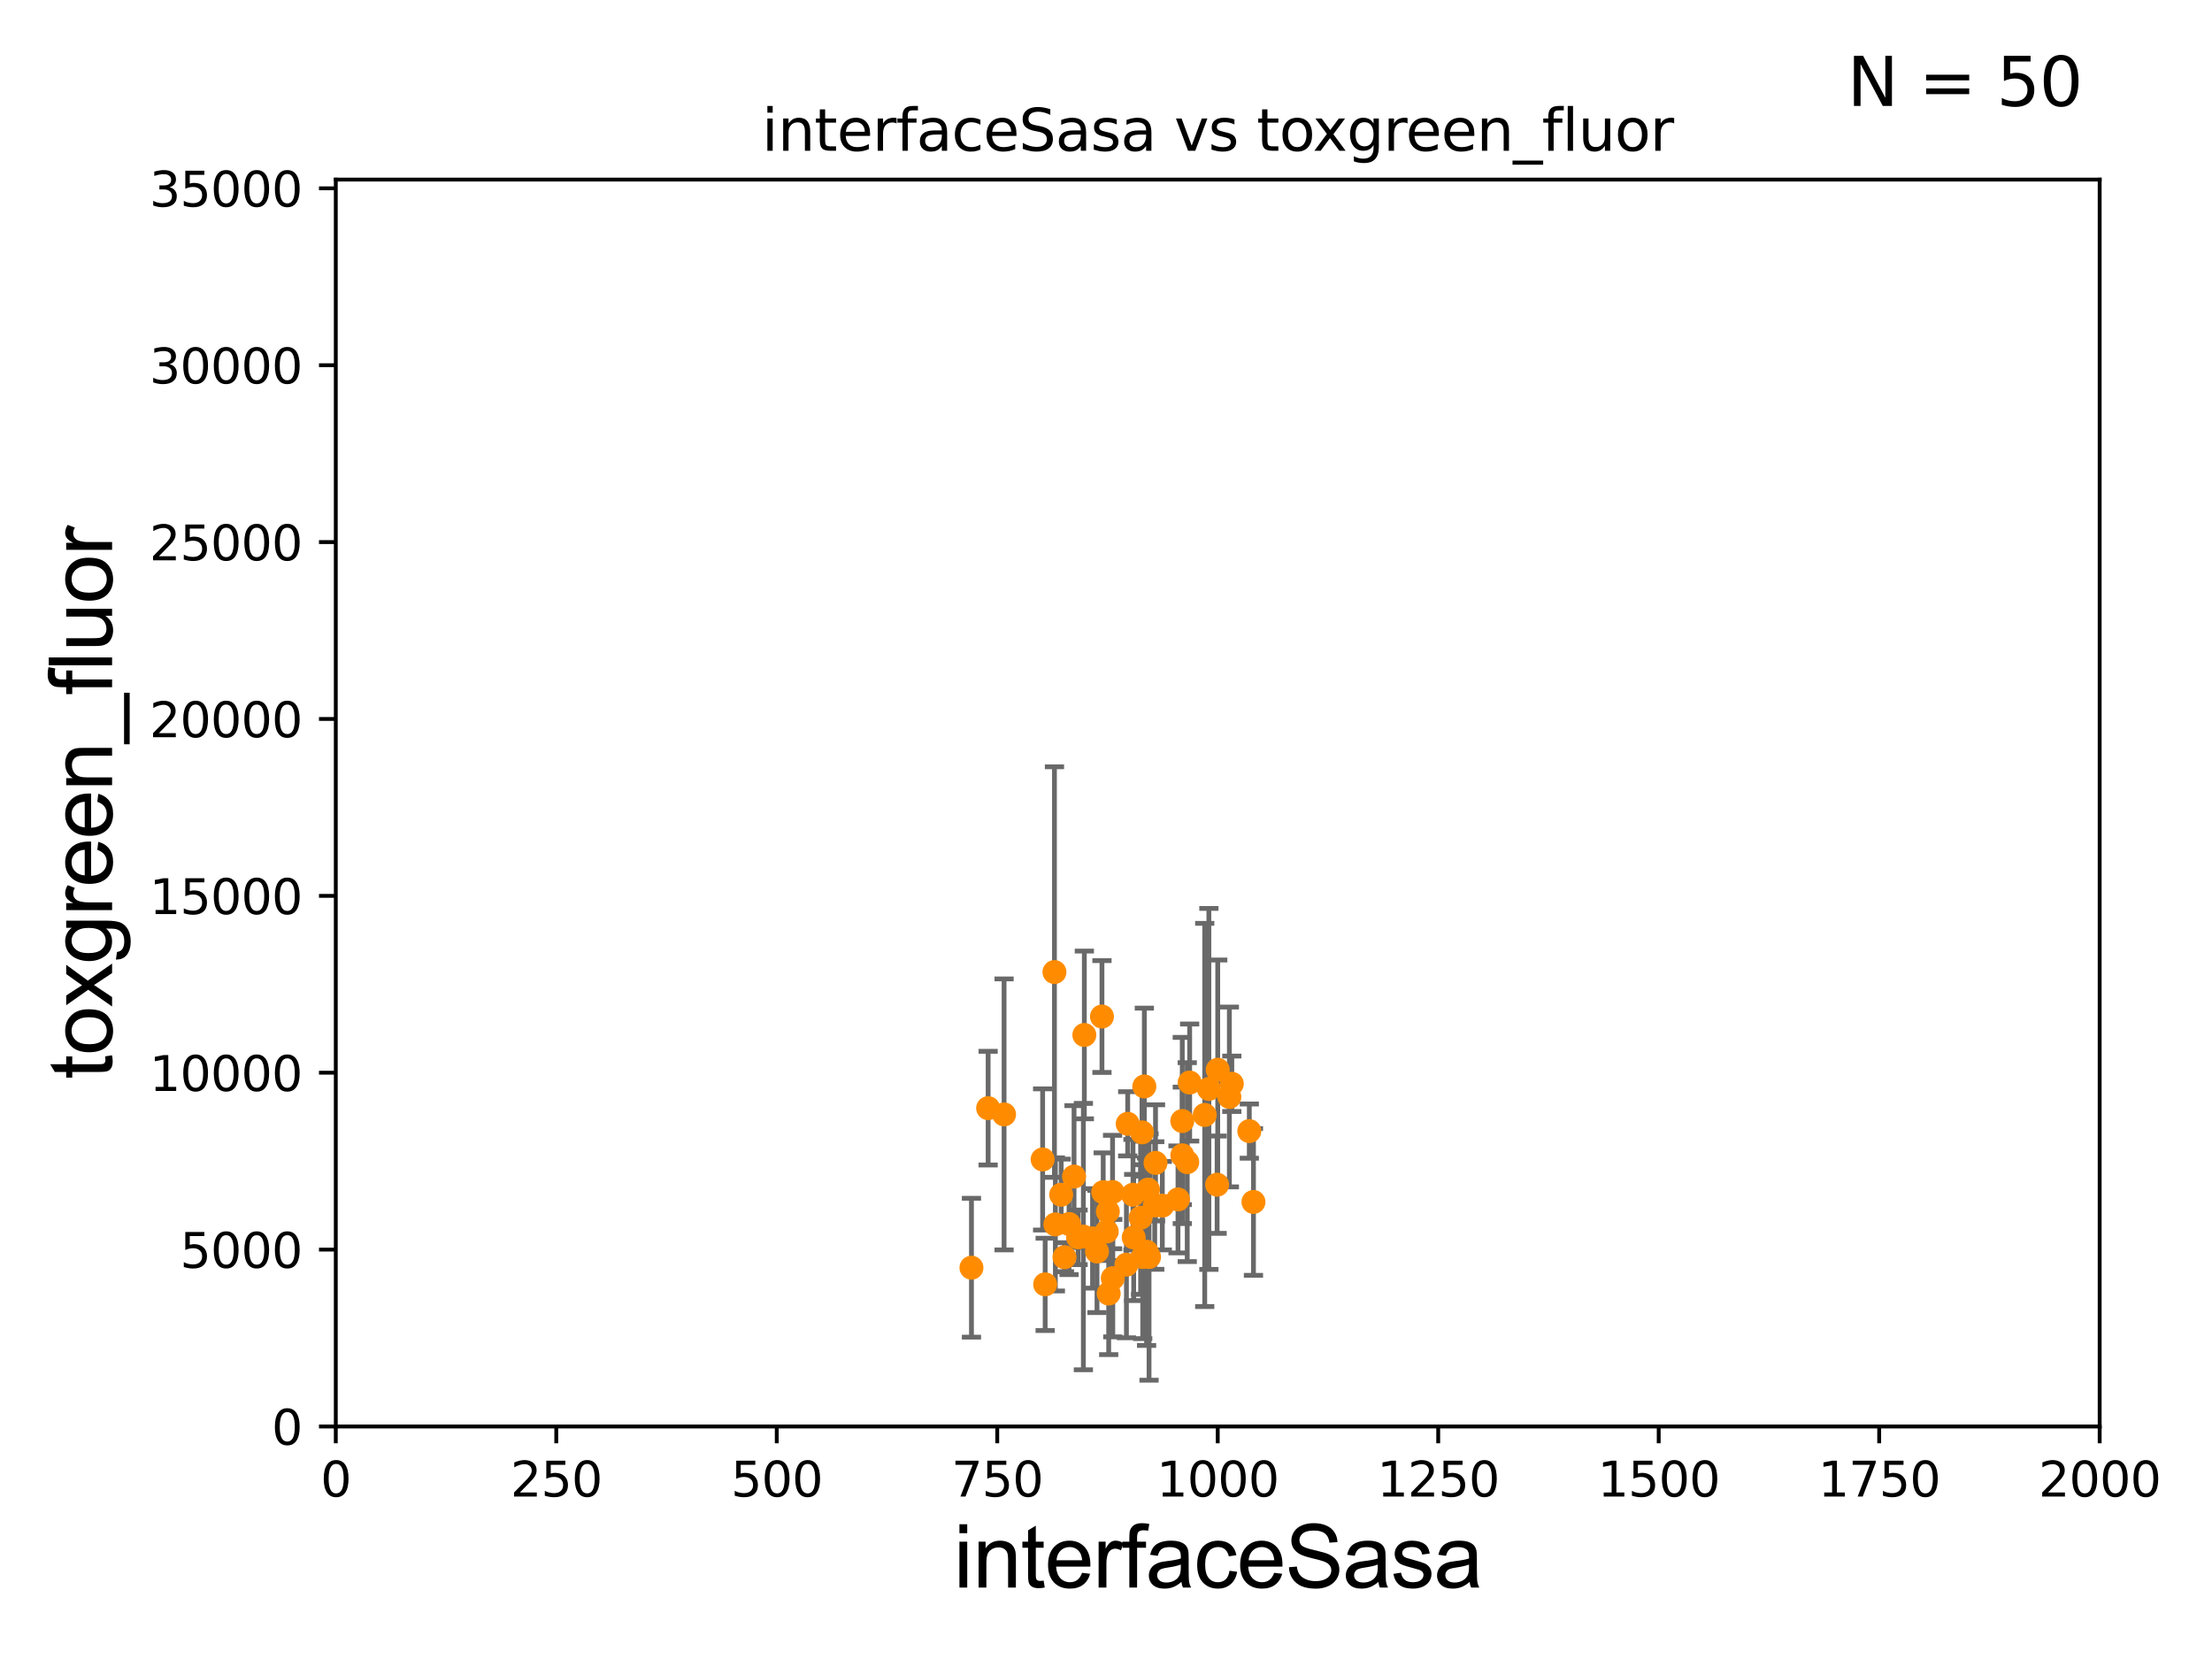 <?xml version="1.0" encoding="utf-8" standalone="no"?>
<!DOCTYPE svg PUBLIC "-//W3C//DTD SVG 1.1//EN"
  "http://www.w3.org/Graphics/SVG/1.1/DTD/svg11.dtd">
<svg xmlns:xlink="http://www.w3.org/1999/xlink" width="460.8pt" height="345.6pt" viewBox="0 0 460.8 345.6" xmlns="http://www.w3.org/2000/svg" version="1.1">
 <defs>
  <style type="text/css">*{stroke-linejoin: round; stroke-linecap: butt}</style>
 </defs>
 <g id="figure_1">
  <g id="patch_1">
   <path d="M 0 345.6 
L 460.8 345.6 
L 460.8 0 
L 0 0 
z
" style="fill: #ffffff"/>
  </g>
  <g id="axes_1">
   <g id="patch_2">
    <path d="M 69.95 297.16 
L 437.4 297.16 
L 437.4 37.411 
L 69.95 37.411 
z
" style="fill: #ffffff"/>
   </g>
   <g id="PathCollection_1">
    <defs>
     <path id="m83e2e6e780" d="M 0 1.118 
C 0.297 1.118 0.581 1 0.791 0.791 
C 1 0.581 1.118 0.297 1.118 0 
C 1.118 -0.297 1 -0.581 0.791 -0.791 
C 0.581 -1 0.297 -1.118 0 -1.118 
C -0.297 -1.118 -0.581 -1 -0.791 -0.791 
C -1 -0.581 -1.118 -0.297 -1.118 0 
C -1.118 0.297 -1 0.581 -0.791 0.791 
C -0.581 1 -0.297 1.118 0 1.118 
z
" style="stroke: #ff8c00"/>
    </defs>
    <g clip-path="url(#pb1fed1000e)">
     <use xlink:href="#m83e2e6e780" x="231.769" y="248.322" style="fill: #ff8c00; stroke: #ff8c00"/>
     <use xlink:href="#m83e2e6e780" x="234.656" y="263.45" style="fill: #ff8c00; stroke: #ff8c00"/>
     <use xlink:href="#m83e2e6e780" x="253.677" y="222.851" style="fill: #ff8c00; stroke: #ff8c00"/>
     <use xlink:href="#m83e2e6e780" x="240.715" y="242.248" style="fill: #ff8c00; stroke: #ff8c00"/>
     <use xlink:href="#m83e2e6e780" x="239.15" y="247.821" style="fill: #ff8c00; stroke: #ff8c00"/>
     <use xlink:href="#m83e2e6e780" x="245.398" y="249.862" style="fill: #ff8c00; stroke: #ff8c00"/>
     <use xlink:href="#m83e2e6e780" x="238.387" y="226.326" style="fill: #ff8c00; stroke: #ff8c00"/>
     <use xlink:href="#m83e2e6e780" x="228.527" y="260.709" style="fill: #ff8c00; stroke: #ff8c00"/>
     <use xlink:href="#m83e2e6e780" x="205.846" y="230.849" style="fill: #ff8c00; stroke: #ff8c00"/>
     <use xlink:href="#m83e2e6e780" x="225.686" y="257.602" style="fill: #ff8c00; stroke: #ff8c00"/>
     <use xlink:href="#m83e2e6e780" x="238.852" y="260.756" style="fill: #ff8c00; stroke: #ff8c00"/>
     <use xlink:href="#m83e2e6e780" x="219.853" y="255.063" style="fill: #ff8c00; stroke: #ff8c00"/>
     <use xlink:href="#m83e2e6e780" x="242.132" y="251.161" style="fill: #ff8c00; stroke: #ff8c00"/>
     <use xlink:href="#m83e2e6e780" x="225.888" y="215.601" style="fill: #ff8c00; stroke: #ff8c00"/>
     <use xlink:href="#m83e2e6e780" x="246.297" y="240.679" style="fill: #ff8c00; stroke: #ff8c00"/>
     <use xlink:href="#m83e2e6e780" x="240.553" y="251.131" style="fill: #ff8c00; stroke: #ff8c00"/>
     <use xlink:href="#m83e2e6e780" x="251.832" y="226.84" style="fill: #ff8c00; stroke: #ff8c00"/>
     <use xlink:href="#m83e2e6e780" x="236.023" y="248.882" style="fill: #ff8c00; stroke: #ff8c00"/>
     <use xlink:href="#m83e2e6e780" x="234.922" y="234.109" style="fill: #ff8c00; stroke: #ff8c00"/>
     <use xlink:href="#m83e2e6e780" x="246.289" y="233.529" style="fill: #ff8c00; stroke: #ff8c00"/>
     <use xlink:href="#m83e2e6e780" x="217.2" y="241.531" style="fill: #ff8c00; stroke: #ff8c00"/>
     <use xlink:href="#m83e2e6e780" x="236.172" y="257.788" style="fill: #ff8c00; stroke: #ff8c00"/>
     <use xlink:href="#m83e2e6e780" x="247.325" y="242.094" style="fill: #ff8c00; stroke: #ff8c00"/>
     <use xlink:href="#m83e2e6e780" x="217.727" y="267.558" style="fill: #ff8c00; stroke: #ff8c00"/>
     <use xlink:href="#m83e2e6e780" x="237.9" y="235.889" style="fill: #ff8c00; stroke: #ff8c00"/>
     <use xlink:href="#m83e2e6e780" x="230.961" y="269.472" style="fill: #ff8c00; stroke: #ff8c00"/>
     <use xlink:href="#m83e2e6e780" x="250.967" y="232.266" style="fill: #ff8c00; stroke: #ff8c00"/>
     <use xlink:href="#m83e2e6e780" x="221.751" y="261.901" style="fill: #ff8c00; stroke: #ff8c00"/>
     <use xlink:href="#m83e2e6e780" x="261.118" y="250.386" style="fill: #ff8c00; stroke: #ff8c00"/>
     <use xlink:href="#m83e2e6e780" x="219.662" y="202.496" style="fill: #ff8c00; stroke: #ff8c00"/>
     <use xlink:href="#m83e2e6e780" x="247.827" y="225.511" style="fill: #ff8c00; stroke: #ff8c00"/>
     <use xlink:href="#m83e2e6e780" x="256.098" y="228.516" style="fill: #ff8c00; stroke: #ff8c00"/>
     <use xlink:href="#m83e2e6e780" x="223.743" y="245.101" style="fill: #ff8c00; stroke: #ff8c00"/>
     <use xlink:href="#m83e2e6e780" x="231.814" y="266.262" style="fill: #ff8c00; stroke: #ff8c00"/>
     <use xlink:href="#m83e2e6e780" x="209.169" y="232.152" style="fill: #ff8c00; stroke: #ff8c00"/>
     <use xlink:href="#m83e2e6e780" x="227.599" y="257.985" style="fill: #ff8c00; stroke: #ff8c00"/>
     <use xlink:href="#m83e2e6e780" x="238.049" y="261.859" style="fill: #ff8c00; stroke: #ff8c00"/>
     <use xlink:href="#m83e2e6e780" x="260.254" y="235.629" style="fill: #ff8c00; stroke: #ff8c00"/>
     <use xlink:href="#m83e2e6e780" x="253.548" y="246.792" style="fill: #ff8c00; stroke: #ff8c00"/>
     <use xlink:href="#m83e2e6e780" x="222.699" y="254.981" style="fill: #ff8c00; stroke: #ff8c00"/>
     <use xlink:href="#m83e2e6e780" x="221.064" y="248.887" style="fill: #ff8c00; stroke: #ff8c00"/>
     <use xlink:href="#m83e2e6e780" x="239.366" y="261.854" style="fill: #ff8c00; stroke: #ff8c00"/>
     <use xlink:href="#m83e2e6e780" x="224.584" y="257.759" style="fill: #ff8c00; stroke: #ff8c00"/>
     <use xlink:href="#m83e2e6e780" x="237.614" y="253.678" style="fill: #ff8c00; stroke: #ff8c00"/>
     <use xlink:href="#m83e2e6e780" x="229.818" y="248.354" style="fill: #ff8c00; stroke: #ff8c00"/>
     <use xlink:href="#m83e2e6e780" x="256.611" y="225.769" style="fill: #ff8c00; stroke: #ff8c00"/>
     <use xlink:href="#m83e2e6e780" x="229.559" y="211.764" style="fill: #ff8c00; stroke: #ff8c00"/>
     <use xlink:href="#m83e2e6e780" x="202.373" y="264.086" style="fill: #ff8c00; stroke: #ff8c00"/>
     <use xlink:href="#m83e2e6e780" x="230.783" y="252.383" style="fill: #ff8c00; stroke: #ff8c00"/>
     <use xlink:href="#m83e2e6e780" x="230.546" y="256.539" style="fill: #ff8c00; stroke: #ff8c00"/>
    </g>
   </g>
   <g id="matplotlib.axis_1">
    <g id="xtick_1">
     <g id="line2d_1">
      <defs>
       <path id="m08a76e91d9" d="M 0 0 
L 0 3.5 
" style="stroke: #000000; stroke-width: 0.8"/>
      </defs>
      <g>
       <use xlink:href="#m08a76e91d9" x="69.95" y="297.16" style="stroke: #000000; stroke-width: 0.8"/>
      </g>
     </g>
     <g id="text_1">
      <!-- 0 -->
      <g transform="translate(66.769 311.758)scale(0.1 -0.1)">
       <defs>
        <path id="DejaVuSans-30" d="M 2034 4250 
Q 1547 4250 1301 3770 
Q 1056 3291 1056 2328 
Q 1056 1369 1301 889 
Q 1547 409 2034 409 
Q 2525 409 2770 889 
Q 3016 1369 3016 2328 
Q 3016 3291 2770 3770 
Q 2525 4250 2034 4250 
z
M 2034 4750 
Q 2819 4750 3233 4129 
Q 3647 3509 3647 2328 
Q 3647 1150 3233 529 
Q 2819 -91 2034 -91 
Q 1250 -91 836 529 
Q 422 1150 422 2328 
Q 422 3509 836 4129 
Q 1250 4750 2034 4750 
z
" transform="scale(0.016)"/>
       </defs>
       <use xlink:href="#DejaVuSans-30"/>
      </g>
     </g>
    </g>
    <g id="xtick_2">
     <g id="line2d_2">
      <g>
       <use xlink:href="#m08a76e91d9" x="115.881" y="297.16" style="stroke: #000000; stroke-width: 0.8"/>
      </g>
     </g>
     <g id="text_2">
      <!-- 250 -->
      <g transform="translate(106.338 311.758)scale(0.1 -0.1)">
       <defs>
        <path id="DejaVuSans-32" d="M 1228 531 
L 3431 531 
L 3431 0 
L 469 0 
L 469 531 
Q 828 903 1448 1529 
Q 2069 2156 2228 2338 
Q 2531 2678 2651 2914 
Q 2772 3150 2772 3378 
Q 2772 3750 2511 3984 
Q 2250 4219 1831 4219 
Q 1534 4219 1204 4116 
Q 875 4013 500 3803 
L 500 4441 
Q 881 4594 1212 4672 
Q 1544 4750 1819 4750 
Q 2544 4750 2975 4387 
Q 3406 4025 3406 3419 
Q 3406 3131 3298 2873 
Q 3191 2616 2906 2266 
Q 2828 2175 2409 1742 
Q 1991 1309 1228 531 
z
" transform="scale(0.016)"/>
        <path id="DejaVuSans-35" d="M 691 4666 
L 3169 4666 
L 3169 4134 
L 1269 4134 
L 1269 2991 
Q 1406 3038 1543 3061 
Q 1681 3084 1819 3084 
Q 2600 3084 3056 2656 
Q 3513 2228 3513 1497 
Q 3513 744 3044 326 
Q 2575 -91 1722 -91 
Q 1428 -91 1123 -41 
Q 819 9 494 109 
L 494 744 
Q 775 591 1075 516 
Q 1375 441 1709 441 
Q 2250 441 2565 725 
Q 2881 1009 2881 1497 
Q 2881 1984 2565 2268 
Q 2250 2553 1709 2553 
Q 1456 2553 1204 2497 
Q 953 2441 691 2322 
L 691 4666 
z
" transform="scale(0.016)"/>
       </defs>
       <use xlink:href="#DejaVuSans-32"/>
       <use xlink:href="#DejaVuSans-35" x="63.623"/>
       <use xlink:href="#DejaVuSans-30" x="127.246"/>
      </g>
     </g>
    </g>
    <g id="xtick_3">
     <g id="line2d_3">
      <g>
       <use xlink:href="#m08a76e91d9" x="161.812" y="297.16" style="stroke: #000000; stroke-width: 0.8"/>
      </g>
     </g>
     <g id="text_3">
      <!-- 500 -->
      <g transform="translate(152.269 311.758)scale(0.1 -0.1)">
       <use xlink:href="#DejaVuSans-35"/>
       <use xlink:href="#DejaVuSans-30" x="63.623"/>
       <use xlink:href="#DejaVuSans-30" x="127.246"/>
      </g>
     </g>
    </g>
    <g id="xtick_4">
     <g id="line2d_4">
      <g>
       <use xlink:href="#m08a76e91d9" x="207.744" y="297.16" style="stroke: #000000; stroke-width: 0.8"/>
      </g>
     </g>
     <g id="text_4">
      <!-- 750 -->
      <g transform="translate(198.2 311.758)scale(0.1 -0.1)">
       <defs>
        <path id="DejaVuSans-37" d="M 525 4666 
L 3525 4666 
L 3525 4397 
L 1831 0 
L 1172 0 
L 2766 4134 
L 525 4134 
L 525 4666 
z
" transform="scale(0.016)"/>
       </defs>
       <use xlink:href="#DejaVuSans-37"/>
       <use xlink:href="#DejaVuSans-35" x="63.623"/>
       <use xlink:href="#DejaVuSans-30" x="127.246"/>
      </g>
     </g>
    </g>
    <g id="xtick_5">
     <g id="line2d_5">
      <g>
       <use xlink:href="#m08a76e91d9" x="253.675" y="297.16" style="stroke: #000000; stroke-width: 0.8"/>
      </g>
     </g>
     <g id="text_5">
      <!-- 1000 -->
      <g transform="translate(240.95 311.758)scale(0.1 -0.1)">
       <defs>
        <path id="DejaVuSans-31" d="M 794 531 
L 1825 531 
L 1825 4091 
L 703 3866 
L 703 4441 
L 1819 4666 
L 2450 4666 
L 2450 531 
L 3481 531 
L 3481 0 
L 794 0 
L 794 531 
z
" transform="scale(0.016)"/>
       </defs>
       <use xlink:href="#DejaVuSans-31"/>
       <use xlink:href="#DejaVuSans-30" x="63.623"/>
       <use xlink:href="#DejaVuSans-30" x="127.246"/>
       <use xlink:href="#DejaVuSans-30" x="190.869"/>
      </g>
     </g>
    </g>
    <g id="xtick_6">
     <g id="line2d_6">
      <g>
       <use xlink:href="#m08a76e91d9" x="299.606" y="297.16" style="stroke: #000000; stroke-width: 0.8"/>
      </g>
     </g>
     <g id="text_6">
      <!-- 1250 -->
      <g transform="translate(286.881 311.758)scale(0.1 -0.1)">
       <use xlink:href="#DejaVuSans-31"/>
       <use xlink:href="#DejaVuSans-32" x="63.623"/>
       <use xlink:href="#DejaVuSans-35" x="127.246"/>
       <use xlink:href="#DejaVuSans-30" x="190.869"/>
      </g>
     </g>
    </g>
    <g id="xtick_7">
     <g id="line2d_7">
      <g>
       <use xlink:href="#m08a76e91d9" x="345.538" y="297.16" style="stroke: #000000; stroke-width: 0.8"/>
      </g>
     </g>
     <g id="text_7">
      <!-- 1500 -->
      <g transform="translate(332.812 311.758)scale(0.1 -0.1)">
       <use xlink:href="#DejaVuSans-31"/>
       <use xlink:href="#DejaVuSans-35" x="63.623"/>
       <use xlink:href="#DejaVuSans-30" x="127.246"/>
       <use xlink:href="#DejaVuSans-30" x="190.869"/>
      </g>
     </g>
    </g>
    <g id="xtick_8">
     <g id="line2d_8">
      <g>
       <use xlink:href="#m08a76e91d9" x="391.469" y="297.16" style="stroke: #000000; stroke-width: 0.8"/>
      </g>
     </g>
     <g id="text_8">
      <!-- 1750 -->
      <g transform="translate(378.744 311.758)scale(0.1 -0.1)">
       <use xlink:href="#DejaVuSans-31"/>
       <use xlink:href="#DejaVuSans-37" x="63.623"/>
       <use xlink:href="#DejaVuSans-35" x="127.246"/>
       <use xlink:href="#DejaVuSans-30" x="190.869"/>
      </g>
     </g>
    </g>
    <g id="xtick_9">
     <g id="line2d_9">
      <g>
       <use xlink:href="#m08a76e91d9" x="437.4" y="297.16" style="stroke: #000000; stroke-width: 0.8"/>
      </g>
     </g>
     <g id="text_9">
      <!-- 2000 -->
      <g transform="translate(424.675 311.758)scale(0.1 -0.1)">
       <use xlink:href="#DejaVuSans-32"/>
       <use xlink:href="#DejaVuSans-30" x="63.623"/>
       <use xlink:href="#DejaVuSans-30" x="127.246"/>
       <use xlink:href="#DejaVuSans-30" x="190.869"/>
      </g>
     </g>
    </g>
    <g id="text_10">
     <!-- interfaceSasa -->
     <g transform="translate(198.646 330.722)scale(0.18 -0.18)">
      <defs>
       <path id="ArialMT-69" d="M 425 3934 
L 425 4581 
L 988 4581 
L 988 3934 
L 425 3934 
z
M 425 0 
L 425 3319 
L 988 3319 
L 988 0 
L 425 0 
z
" transform="scale(0.016)"/>
       <path id="ArialMT-6e" d="M 422 0 
L 422 3319 
L 928 3319 
L 928 2847 
Q 1294 3394 1984 3394 
Q 2284 3394 2536 3286 
Q 2788 3178 2913 3003 
Q 3038 2828 3088 2588 
Q 3119 2431 3119 2041 
L 3119 0 
L 2556 0 
L 2556 2019 
Q 2556 2363 2490 2533 
Q 2425 2703 2258 2804 
Q 2091 2906 1866 2906 
Q 1506 2906 1245 2678 
Q 984 2450 984 1813 
L 984 0 
L 422 0 
z
" transform="scale(0.016)"/>
       <path id="ArialMT-74" d="M 1650 503 
L 1731 6 
Q 1494 -44 1306 -44 
Q 1000 -44 831 53 
Q 663 150 594 308 
Q 525 466 525 972 
L 525 2881 
L 113 2881 
L 113 3319 
L 525 3319 
L 525 4141 
L 1084 4478 
L 1084 3319 
L 1650 3319 
L 1650 2881 
L 1084 2881 
L 1084 941 
Q 1084 700 1114 631 
Q 1144 563 1211 522 
Q 1278 481 1403 481 
Q 1497 481 1650 503 
z
" transform="scale(0.016)"/>
       <path id="ArialMT-65" d="M 2694 1069 
L 3275 997 
Q 3138 488 2766 206 
Q 2394 -75 1816 -75 
Q 1088 -75 661 373 
Q 234 822 234 1631 
Q 234 2469 665 2931 
Q 1097 3394 1784 3394 
Q 2450 3394 2872 2941 
Q 3294 2488 3294 1666 
Q 3294 1616 3291 1516 
L 816 1516 
Q 847 969 1125 678 
Q 1403 388 1819 388 
Q 2128 388 2347 550 
Q 2566 713 2694 1069 
z
M 847 1978 
L 2700 1978 
Q 2663 2397 2488 2606 
Q 2219 2931 1791 2931 
Q 1403 2931 1139 2672 
Q 875 2413 847 1978 
z
" transform="scale(0.016)"/>
       <path id="ArialMT-72" d="M 416 0 
L 416 3319 
L 922 3319 
L 922 2816 
Q 1116 3169 1280 3281 
Q 1444 3394 1641 3394 
Q 1925 3394 2219 3213 
L 2025 2691 
Q 1819 2813 1613 2813 
Q 1428 2813 1281 2702 
Q 1134 2591 1072 2394 
Q 978 2094 978 1738 
L 978 0 
L 416 0 
z
" transform="scale(0.016)"/>
       <path id="ArialMT-66" d="M 556 0 
L 556 2881 
L 59 2881 
L 59 3319 
L 556 3319 
L 556 3672 
Q 556 4006 616 4169 
Q 697 4388 901 4523 
Q 1106 4659 1475 4659 
Q 1713 4659 2000 4603 
L 1916 4113 
Q 1741 4144 1584 4144 
Q 1328 4144 1222 4034 
Q 1116 3925 1116 3625 
L 1116 3319 
L 1763 3319 
L 1763 2881 
L 1116 2881 
L 1116 0 
L 556 0 
z
" transform="scale(0.016)"/>
       <path id="ArialMT-61" d="M 2588 409 
Q 2275 144 1986 34 
Q 1697 -75 1366 -75 
Q 819 -75 525 192 
Q 231 459 231 875 
Q 231 1119 342 1320 
Q 453 1522 633 1644 
Q 813 1766 1038 1828 
Q 1203 1872 1538 1913 
Q 2219 1994 2541 2106 
Q 2544 2222 2544 2253 
Q 2544 2597 2384 2738 
Q 2169 2928 1744 2928 
Q 1347 2928 1158 2789 
Q 969 2650 878 2297 
L 328 2372 
Q 403 2725 575 2942 
Q 747 3159 1072 3276 
Q 1397 3394 1825 3394 
Q 2250 3394 2515 3294 
Q 2781 3194 2906 3042 
Q 3031 2891 3081 2659 
Q 3109 2516 3109 2141 
L 3109 1391 
Q 3109 606 3145 398 
Q 3181 191 3288 0 
L 2700 0 
Q 2613 175 2588 409 
z
M 2541 1666 
Q 2234 1541 1622 1453 
Q 1275 1403 1131 1340 
Q 988 1278 909 1158 
Q 831 1038 831 891 
Q 831 666 1001 516 
Q 1172 366 1500 366 
Q 1825 366 2078 508 
Q 2331 650 2450 897 
Q 2541 1088 2541 1459 
L 2541 1666 
z
" transform="scale(0.016)"/>
       <path id="ArialMT-63" d="M 2588 1216 
L 3141 1144 
Q 3050 572 2676 248 
Q 2303 -75 1759 -75 
Q 1078 -75 664 370 
Q 250 816 250 1647 
Q 250 2184 428 2587 
Q 606 2991 970 3192 
Q 1334 3394 1763 3394 
Q 2303 3394 2647 3120 
Q 2991 2847 3088 2344 
L 2541 2259 
Q 2463 2594 2264 2762 
Q 2066 2931 1784 2931 
Q 1359 2931 1093 2626 
Q 828 2322 828 1663 
Q 828 994 1084 691 
Q 1341 388 1753 388 
Q 2084 388 2306 591 
Q 2528 794 2588 1216 
z
" transform="scale(0.016)"/>
       <path id="ArialMT-53" d="M 288 1472 
L 859 1522 
Q 900 1178 1048 958 
Q 1197 738 1509 602 
Q 1822 466 2213 466 
Q 2559 466 2825 569 
Q 3091 672 3220 851 
Q 3350 1031 3350 1244 
Q 3350 1459 3225 1620 
Q 3100 1781 2813 1891 
Q 2628 1963 1997 2114 
Q 1366 2266 1113 2400 
Q 784 2572 623 2826 
Q 463 3081 463 3397 
Q 463 3744 659 4045 
Q 856 4347 1234 4503 
Q 1613 4659 2075 4659 
Q 2584 4659 2973 4495 
Q 3363 4331 3572 4012 
Q 3781 3694 3797 3291 
L 3216 3247 
Q 3169 3681 2898 3903 
Q 2628 4125 2100 4125 
Q 1550 4125 1298 3923 
Q 1047 3722 1047 3438 
Q 1047 3191 1225 3031 
Q 1400 2872 2139 2705 
Q 2878 2538 3153 2413 
Q 3553 2228 3743 1945 
Q 3934 1663 3934 1294 
Q 3934 928 3725 604 
Q 3516 281 3123 101 
Q 2731 -78 2241 -78 
Q 1619 -78 1198 103 
Q 778 284 539 648 
Q 300 1013 288 1472 
z
" transform="scale(0.016)"/>
       <path id="ArialMT-73" d="M 197 991 
L 753 1078 
Q 800 744 1014 566 
Q 1228 388 1613 388 
Q 2000 388 2187 545 
Q 2375 703 2375 916 
Q 2375 1106 2209 1216 
Q 2094 1291 1634 1406 
Q 1016 1563 777 1677 
Q 538 1791 414 1992 
Q 291 2194 291 2438 
Q 291 2659 392 2848 
Q 494 3038 669 3163 
Q 800 3259 1026 3326 
Q 1253 3394 1513 3394 
Q 1903 3394 2198 3281 
Q 2494 3169 2634 2976 
Q 2775 2784 2828 2463 
L 2278 2388 
Q 2241 2644 2061 2787 
Q 1881 2931 1553 2931 
Q 1166 2931 1000 2803 
Q 834 2675 834 2503 
Q 834 2394 903 2306 
Q 972 2216 1119 2156 
Q 1203 2125 1616 2013 
Q 2213 1853 2448 1751 
Q 2684 1650 2818 1456 
Q 2953 1263 2953 975 
Q 2953 694 2789 445 
Q 2625 197 2315 61 
Q 2006 -75 1616 -75 
Q 969 -75 630 194 
Q 291 463 197 991 
z
" transform="scale(0.016)"/>
      </defs>
      <use xlink:href="#ArialMT-69"/>
      <use xlink:href="#ArialMT-6e" x="22.217"/>
      <use xlink:href="#ArialMT-74" x="77.832"/>
      <use xlink:href="#ArialMT-65" x="105.615"/>
      <use xlink:href="#ArialMT-72" x="161.23"/>
      <use xlink:href="#ArialMT-66" x="194.531"/>
      <use xlink:href="#ArialMT-61" x="222.314"/>
      <use xlink:href="#ArialMT-63" x="277.93"/>
      <use xlink:href="#ArialMT-65" x="327.93"/>
      <use xlink:href="#ArialMT-53" x="383.545"/>
      <use xlink:href="#ArialMT-61" x="450.244"/>
      <use xlink:href="#ArialMT-73" x="505.859"/>
      <use xlink:href="#ArialMT-61" x="555.859"/>
     </g>
    </g>
   </g>
   <g id="matplotlib.axis_2">
    <g id="ytick_1">
     <g id="line2d_10">
      <defs>
       <path id="m2895a5b8cd" d="M 0 0 
L -3.5 0 
" style="stroke: #000000; stroke-width: 0.8"/>
      </defs>
      <g>
       <use xlink:href="#m2895a5b8cd" x="69.95" y="297.16" style="stroke: #000000; stroke-width: 0.8"/>
      </g>
     </g>
     <g id="text_11">
      <!-- 0 -->
      <g transform="translate(56.587 300.959)scale(0.1 -0.1)">
       <use xlink:href="#DejaVuSans-30"/>
      </g>
     </g>
    </g>
    <g id="ytick_2">
     <g id="line2d_11">
      <g>
       <use xlink:href="#m2895a5b8cd" x="69.95" y="260.313" style="stroke: #000000; stroke-width: 0.8"/>
      </g>
     </g>
     <g id="text_12">
      <!-- 5000 -->
      <g transform="translate(37.5 264.112)scale(0.1 -0.1)">
       <use xlink:href="#DejaVuSans-35"/>
       <use xlink:href="#DejaVuSans-30" x="63.623"/>
       <use xlink:href="#DejaVuSans-30" x="127.246"/>
       <use xlink:href="#DejaVuSans-30" x="190.869"/>
      </g>
     </g>
    </g>
    <g id="ytick_3">
     <g id="line2d_12">
      <g>
       <use xlink:href="#m2895a5b8cd" x="69.95" y="223.467" style="stroke: #000000; stroke-width: 0.8"/>
      </g>
     </g>
     <g id="text_13">
      <!-- 10000 -->
      <g transform="translate(31.137 227.266)scale(0.1 -0.1)">
       <use xlink:href="#DejaVuSans-31"/>
       <use xlink:href="#DejaVuSans-30" x="63.623"/>
       <use xlink:href="#DejaVuSans-30" x="127.246"/>
       <use xlink:href="#DejaVuSans-30" x="190.869"/>
       <use xlink:href="#DejaVuSans-30" x="254.492"/>
      </g>
     </g>
    </g>
    <g id="ytick_4">
     <g id="line2d_13">
      <g>
       <use xlink:href="#m2895a5b8cd" x="69.95" y="186.62" style="stroke: #000000; stroke-width: 0.8"/>
      </g>
     </g>
     <g id="text_14">
      <!-- 15000 -->
      <g transform="translate(31.137 190.419)scale(0.1 -0.1)">
       <use xlink:href="#DejaVuSans-31"/>
       <use xlink:href="#DejaVuSans-35" x="63.623"/>
       <use xlink:href="#DejaVuSans-30" x="127.246"/>
       <use xlink:href="#DejaVuSans-30" x="190.869"/>
       <use xlink:href="#DejaVuSans-30" x="254.492"/>
      </g>
     </g>
    </g>
    <g id="ytick_5">
     <g id="line2d_14">
      <g>
       <use xlink:href="#m2895a5b8cd" x="69.95" y="149.773" style="stroke: #000000; stroke-width: 0.8"/>
      </g>
     </g>
     <g id="text_15">
      <!-- 20000 -->
      <g transform="translate(31.137 153.572)scale(0.1 -0.1)">
       <use xlink:href="#DejaVuSans-32"/>
       <use xlink:href="#DejaVuSans-30" x="63.623"/>
       <use xlink:href="#DejaVuSans-30" x="127.246"/>
       <use xlink:href="#DejaVuSans-30" x="190.869"/>
       <use xlink:href="#DejaVuSans-30" x="254.492"/>
      </g>
     </g>
    </g>
    <g id="ytick_6">
     <g id="line2d_15">
      <g>
       <use xlink:href="#m2895a5b8cd" x="69.95" y="112.926" style="stroke: #000000; stroke-width: 0.8"/>
      </g>
     </g>
     <g id="text_16">
      <!-- 25000 -->
      <g transform="translate(31.137 116.726)scale(0.1 -0.1)">
       <use xlink:href="#DejaVuSans-32"/>
       <use xlink:href="#DejaVuSans-35" x="63.623"/>
       <use xlink:href="#DejaVuSans-30" x="127.246"/>
       <use xlink:href="#DejaVuSans-30" x="190.869"/>
       <use xlink:href="#DejaVuSans-30" x="254.492"/>
      </g>
     </g>
    </g>
    <g id="ytick_7">
     <g id="line2d_16">
      <g>
       <use xlink:href="#m2895a5b8cd" x="69.95" y="76.08" style="stroke: #000000; stroke-width: 0.8"/>
      </g>
     </g>
     <g id="text_17">
      <!-- 30000 -->
      <g transform="translate(31.137 79.879)scale(0.1 -0.1)">
       <defs>
        <path id="DejaVuSans-33" d="M 2597 2516 
Q 3050 2419 3304 2112 
Q 3559 1806 3559 1356 
Q 3559 666 3084 287 
Q 2609 -91 1734 -91 
Q 1441 -91 1130 -33 
Q 819 25 488 141 
L 488 750 
Q 750 597 1062 519 
Q 1375 441 1716 441 
Q 2309 441 2620 675 
Q 2931 909 2931 1356 
Q 2931 1769 2642 2001 
Q 2353 2234 1838 2234 
L 1294 2234 
L 1294 2753 
L 1863 2753 
Q 2328 2753 2575 2939 
Q 2822 3125 2822 3475 
Q 2822 3834 2567 4026 
Q 2313 4219 1838 4219 
Q 1578 4219 1281 4162 
Q 984 4106 628 3988 
L 628 4550 
Q 988 4650 1302 4700 
Q 1616 4750 1894 4750 
Q 2613 4750 3031 4423 
Q 3450 4097 3450 3541 
Q 3450 3153 3228 2886 
Q 3006 2619 2597 2516 
z
" transform="scale(0.016)"/>
       </defs>
       <use xlink:href="#DejaVuSans-33"/>
       <use xlink:href="#DejaVuSans-30" x="63.623"/>
       <use xlink:href="#DejaVuSans-30" x="127.246"/>
       <use xlink:href="#DejaVuSans-30" x="190.869"/>
       <use xlink:href="#DejaVuSans-30" x="254.492"/>
      </g>
     </g>
    </g>
    <g id="ytick_8">
     <g id="line2d_17">
      <g>
       <use xlink:href="#m2895a5b8cd" x="69.95" y="39.233" style="stroke: #000000; stroke-width: 0.8"/>
      </g>
     </g>
     <g id="text_18">
      <!-- 35000 -->
      <g transform="translate(31.137 43.032)scale(0.1 -0.1)">
       <use xlink:href="#DejaVuSans-33"/>
       <use xlink:href="#DejaVuSans-35" x="63.623"/>
       <use xlink:href="#DejaVuSans-30" x="127.246"/>
       <use xlink:href="#DejaVuSans-30" x="190.869"/>
       <use xlink:href="#DejaVuSans-30" x="254.492"/>
      </g>
     </g>
    </g>
    <g id="text_19">
     <!-- toxgreen_fluor -->
     <g transform="translate(23.349 224.818)rotate(-90)scale(0.18 -0.18)">
      <defs>
       <path id="ArialMT-6f" d="M 213 1659 
Q 213 2581 725 3025 
Q 1153 3394 1769 3394 
Q 2453 3394 2887 2945 
Q 3322 2497 3322 1706 
Q 3322 1066 3130 698 
Q 2938 331 2570 128 
Q 2203 -75 1769 -75 
Q 1072 -75 642 372 
Q 213 819 213 1659 
z
M 791 1659 
Q 791 1022 1069 705 
Q 1347 388 1769 388 
Q 2188 388 2466 706 
Q 2744 1025 2744 1678 
Q 2744 2294 2464 2611 
Q 2184 2928 1769 2928 
Q 1347 2928 1069 2612 
Q 791 2297 791 1659 
z
" transform="scale(0.016)"/>
       <path id="ArialMT-78" d="M 47 0 
L 1259 1725 
L 138 3319 
L 841 3319 
L 1350 2541 
Q 1494 2319 1581 2169 
Q 1719 2375 1834 2534 
L 2394 3319 
L 3066 3319 
L 1919 1756 
L 3153 0 
L 2463 0 
L 1781 1031 
L 1600 1309 
L 728 0 
L 47 0 
z
" transform="scale(0.016)"/>
       <path id="ArialMT-67" d="M 319 -275 
L 866 -356 
Q 900 -609 1056 -725 
Q 1266 -881 1628 -881 
Q 2019 -881 2231 -725 
Q 2444 -569 2519 -288 
Q 2563 -116 2559 434 
Q 2191 0 1641 0 
Q 956 0 581 494 
Q 206 988 206 1678 
Q 206 2153 378 2554 
Q 550 2956 876 3175 
Q 1203 3394 1644 3394 
Q 2231 3394 2613 2919 
L 2613 3319 
L 3131 3319 
L 3131 450 
Q 3131 -325 2973 -648 
Q 2816 -972 2473 -1159 
Q 2131 -1347 1631 -1347 
Q 1038 -1347 672 -1080 
Q 306 -813 319 -275 
z
M 784 1719 
Q 784 1066 1043 766 
Q 1303 466 1694 466 
Q 2081 466 2343 764 
Q 2606 1063 2606 1700 
Q 2606 2309 2336 2618 
Q 2066 2928 1684 2928 
Q 1309 2928 1046 2623 
Q 784 2319 784 1719 
z
" transform="scale(0.016)"/>
       <path id="ArialMT-5f" d="M -97 -1272 
L -97 -866 
L 3631 -866 
L 3631 -1272 
L -97 -1272 
z
" transform="scale(0.016)"/>
       <path id="ArialMT-6c" d="M 409 0 
L 409 4581 
L 972 4581 
L 972 0 
L 409 0 
z
" transform="scale(0.016)"/>
       <path id="ArialMT-75" d="M 2597 0 
L 2597 488 
Q 2209 -75 1544 -75 
Q 1250 -75 995 37 
Q 741 150 617 320 
Q 494 491 444 738 
Q 409 903 409 1263 
L 409 3319 
L 972 3319 
L 972 1478 
Q 972 1038 1006 884 
Q 1059 663 1231 536 
Q 1403 409 1656 409 
Q 1909 409 2131 539 
Q 2353 669 2445 892 
Q 2538 1116 2538 1541 
L 2538 3319 
L 3100 3319 
L 3100 0 
L 2597 0 
z
" transform="scale(0.016)"/>
      </defs>
      <use xlink:href="#ArialMT-74"/>
      <use xlink:href="#ArialMT-6f" x="27.783"/>
      <use xlink:href="#ArialMT-78" x="83.398"/>
      <use xlink:href="#ArialMT-67" x="133.398"/>
      <use xlink:href="#ArialMT-72" x="189.014"/>
      <use xlink:href="#ArialMT-65" x="222.314"/>
      <use xlink:href="#ArialMT-65" x="277.93"/>
      <use xlink:href="#ArialMT-6e" x="333.545"/>
      <use xlink:href="#ArialMT-5f" x="389.16"/>
      <use xlink:href="#ArialMT-66" x="444.775"/>
      <use xlink:href="#ArialMT-6c" x="472.559"/>
      <use xlink:href="#ArialMT-75" x="494.775"/>
      <use xlink:href="#ArialMT-6f" x="550.391"/>
      <use xlink:href="#ArialMT-72" x="606.006"/>
     </g>
    </g>
   </g>
   <g id="LineCollection_1">
    <path d="M 231.769 260.136 
L 231.769 236.508 
" clip-path="url(#pb1fed1000e)" style="fill: none; stroke: #696969"/>
    <path d="M 234.656 278.687 
L 234.656 248.214 
" clip-path="url(#pb1fed1000e)" style="fill: none; stroke: #696969"/>
    <path d="M 253.677 245.715 
L 253.677 199.986 
" clip-path="url(#pb1fed1000e)" style="fill: none; stroke: #696969"/>
    <path d="M 240.715 254.347 
L 240.715 230.149 
" clip-path="url(#pb1fed1000e)" style="fill: none; stroke: #696969"/>
    <path d="M 239.15 251.897 
L 239.15 243.745 
" clip-path="url(#pb1fed1000e)" style="fill: none; stroke: #696969"/>
    <path d="M 245.398 261.007 
L 245.398 238.717 
" clip-path="url(#pb1fed1000e)" style="fill: none; stroke: #696969"/>
    <path d="M 238.387 242.64 
L 238.387 210.013 
" clip-path="url(#pb1fed1000e)" style="fill: none; stroke: #696969"/>
    <path d="M 228.527 273.432 
L 228.527 247.986 
" clip-path="url(#pb1fed1000e)" style="fill: none; stroke: #696969"/>
    <path d="M 205.846 242.687 
L 205.846 219.01 
" clip-path="url(#pb1fed1000e)" style="fill: none; stroke: #696969"/>
    <path d="M 225.686 285.345 
L 225.686 229.858 
" clip-path="url(#pb1fed1000e)" style="fill: none; stroke: #696969"/>
    <path d="M 238.852 280.282 
L 238.852 241.23 
" clip-path="url(#pb1fed1000e)" style="fill: none; stroke: #696969"/>
    <path d="M 219.853 268.933 
L 219.853 241.194 
" clip-path="url(#pb1fed1000e)" style="fill: none; stroke: #696969"/>
    <path d="M 242.132 260.373 
L 242.132 241.949 
" clip-path="url(#pb1fed1000e)" style="fill: none; stroke: #696969"/>
    <path d="M 225.888 233.076 
L 225.888 198.125 
" clip-path="url(#pb1fed1000e)" style="fill: none; stroke: #696969"/>
    <path d="M 246.297 254.889 
L 246.297 226.469 
" clip-path="url(#pb1fed1000e)" style="fill: none; stroke: #696969"/>
    <path d="M 240.553 264.42 
L 240.553 237.841 
" clip-path="url(#pb1fed1000e)" style="fill: none; stroke: #696969"/>
    <path d="M 251.832 264.439 
L 251.832 189.24 
" clip-path="url(#pb1fed1000e)" style="fill: none; stroke: #696969"/>
    <path d="M 236.023 260.387 
L 236.023 237.377 
" clip-path="url(#pb1fed1000e)" style="fill: none; stroke: #696969"/>
    <path d="M 234.922 240.797 
L 234.922 227.421 
" clip-path="url(#pb1fed1000e)" style="fill: none; stroke: #696969"/>
    <path d="M 246.289 250.95 
L 246.289 216.107 
" clip-path="url(#pb1fed1000e)" style="fill: none; stroke: #696969"/>
    <path d="M 217.2 256.235 
L 217.2 226.827 
" clip-path="url(#pb1fed1000e)" style="fill: none; stroke: #696969"/>
    <path d="M 236.172 270.931 
L 236.172 244.645 
" clip-path="url(#pb1fed1000e)" style="fill: none; stroke: #696969"/>
    <path d="M 247.325 262.813 
L 247.325 221.375 
" clip-path="url(#pb1fed1000e)" style="fill: none; stroke: #696969"/>
    <path d="M 217.727 277.176 
L 217.727 257.94 
" clip-path="url(#pb1fed1000e)" style="fill: none; stroke: #696969"/>
    <path d="M 237.9 244.995 
L 237.9 226.783 
" clip-path="url(#pb1fed1000e)" style="fill: none; stroke: #696969"/>
    <path d="M 230.961 282.186 
L 230.961 256.757 
" clip-path="url(#pb1fed1000e)" style="fill: none; stroke: #696969"/>
    <path d="M 250.967 272.18 
L 250.967 192.352 
" clip-path="url(#pb1fed1000e)" style="fill: none; stroke: #696969"/>
    <path d="M 221.751 264.918 
L 221.751 258.884 
" clip-path="url(#pb1fed1000e)" style="fill: none; stroke: #696969"/>
    <path d="M 261.118 265.673 
L 261.118 235.098 
" clip-path="url(#pb1fed1000e)" style="fill: none; stroke: #696969"/>
    <path d="M 219.662 245.254 
L 219.662 159.739 
" clip-path="url(#pb1fed1000e)" style="fill: none; stroke: #696969"/>
    <path d="M 247.827 237.704 
L 247.827 213.319 
" clip-path="url(#pb1fed1000e)" style="fill: none; stroke: #696969"/>
    <path d="M 256.098 247.246 
L 256.098 209.785 
" clip-path="url(#pb1fed1000e)" style="fill: none; stroke: #696969"/>
    <path d="M 223.743 259.877 
L 223.743 230.325 
" clip-path="url(#pb1fed1000e)" style="fill: none; stroke: #696969"/>
    <path d="M 231.814 278.495 
L 231.814 254.03 
" clip-path="url(#pb1fed1000e)" style="fill: none; stroke: #696969"/>
    <path d="M 209.169 260.377 
L 209.169 203.926 
" clip-path="url(#pb1fed1000e)" style="fill: none; stroke: #696969"/>
    <path d="M 227.599 268.342 
L 227.599 247.629 
" clip-path="url(#pb1fed1000e)" style="fill: none; stroke: #696969"/>
    <path d="M 238.049 278.856 
L 238.049 244.861 
" clip-path="url(#pb1fed1000e)" style="fill: none; stroke: #696969"/>
    <path d="M 260.254 241.276 
L 260.254 229.981 
" clip-path="url(#pb1fed1000e)" style="fill: none; stroke: #696969"/>
    <path d="M 253.548 256.93 
L 253.548 236.653 
" clip-path="url(#pb1fed1000e)" style="fill: none; stroke: #696969"/>
    <path d="M 222.699 265.519 
L 222.699 244.442 
" clip-path="url(#pb1fed1000e)" style="fill: none; stroke: #696969"/>
    <path d="M 221.064 256.312 
L 221.064 241.462 
" clip-path="url(#pb1fed1000e)" style="fill: none; stroke: #696969"/>
    <path d="M 239.366 287.517 
L 239.366 236.191 
" clip-path="url(#pb1fed1000e)" style="fill: none; stroke: #696969"/>
    <path d="M 224.584 263.443 
L 224.584 252.075 
" clip-path="url(#pb1fed1000e)" style="fill: none; stroke: #696969"/>
    <path d="M 237.614 269.634 
L 237.614 237.722 
" clip-path="url(#pb1fed1000e)" style="fill: none; stroke: #696969"/>
    <path d="M 229.818 256.548 
L 229.818 240.16 
" clip-path="url(#pb1fed1000e)" style="fill: none; stroke: #696969"/>
    <path d="M 256.611 231.542 
L 256.611 219.996 
" clip-path="url(#pb1fed1000e)" style="fill: none; stroke: #696969"/>
    <path d="M 229.559 223.408 
L 229.559 200.12 
" clip-path="url(#pb1fed1000e)" style="fill: none; stroke: #696969"/>
    <path d="M 202.373 278.547 
L 202.373 249.625 
" clip-path="url(#pb1fed1000e)" style="fill: none; stroke: #696969"/>
    <path d="M 230.783 257.127 
L 230.783 247.64 
" clip-path="url(#pb1fed1000e)" style="fill: none; stroke: #696969"/>
    <path d="M 230.546 262.587 
L 230.546 250.49 
" clip-path="url(#pb1fed1000e)" style="fill: none; stroke: #696969"/>
   </g>
   <g id="line2d_18">
    <defs>
     <path id="m9fd499e14e" d="M 2 0 
L -2 -0 
" style="stroke: #696969"/>
    </defs>
    <g clip-path="url(#pb1fed1000e)">
     <use xlink:href="#m9fd499e14e" x="231.769" y="260.136" style="fill: #696969; stroke: #696969"/>
     <use xlink:href="#m9fd499e14e" x="234.656" y="278.687" style="fill: #696969; stroke: #696969"/>
     <use xlink:href="#m9fd499e14e" x="253.677" y="245.715" style="fill: #696969; stroke: #696969"/>
     <use xlink:href="#m9fd499e14e" x="240.715" y="254.347" style="fill: #696969; stroke: #696969"/>
     <use xlink:href="#m9fd499e14e" x="239.15" y="251.897" style="fill: #696969; stroke: #696969"/>
     <use xlink:href="#m9fd499e14e" x="245.398" y="261.007" style="fill: #696969; stroke: #696969"/>
     <use xlink:href="#m9fd499e14e" x="238.387" y="242.64" style="fill: #696969; stroke: #696969"/>
     <use xlink:href="#m9fd499e14e" x="228.527" y="273.432" style="fill: #696969; stroke: #696969"/>
     <use xlink:href="#m9fd499e14e" x="205.846" y="242.687" style="fill: #696969; stroke: #696969"/>
     <use xlink:href="#m9fd499e14e" x="225.686" y="285.345" style="fill: #696969; stroke: #696969"/>
     <use xlink:href="#m9fd499e14e" x="238.852" y="280.282" style="fill: #696969; stroke: #696969"/>
     <use xlink:href="#m9fd499e14e" x="219.853" y="268.933" style="fill: #696969; stroke: #696969"/>
     <use xlink:href="#m9fd499e14e" x="242.132" y="260.373" style="fill: #696969; stroke: #696969"/>
     <use xlink:href="#m9fd499e14e" x="225.888" y="233.076" style="fill: #696969; stroke: #696969"/>
     <use xlink:href="#m9fd499e14e" x="246.297" y="254.889" style="fill: #696969; stroke: #696969"/>
     <use xlink:href="#m9fd499e14e" x="240.553" y="264.42" style="fill: #696969; stroke: #696969"/>
     <use xlink:href="#m9fd499e14e" x="251.832" y="264.439" style="fill: #696969; stroke: #696969"/>
     <use xlink:href="#m9fd499e14e" x="236.023" y="260.387" style="fill: #696969; stroke: #696969"/>
     <use xlink:href="#m9fd499e14e" x="234.922" y="240.797" style="fill: #696969; stroke: #696969"/>
     <use xlink:href="#m9fd499e14e" x="246.289" y="250.95" style="fill: #696969; stroke: #696969"/>
     <use xlink:href="#m9fd499e14e" x="217.2" y="256.235" style="fill: #696969; stroke: #696969"/>
     <use xlink:href="#m9fd499e14e" x="236.172" y="270.931" style="fill: #696969; stroke: #696969"/>
     <use xlink:href="#m9fd499e14e" x="247.325" y="262.813" style="fill: #696969; stroke: #696969"/>
     <use xlink:href="#m9fd499e14e" x="217.727" y="277.176" style="fill: #696969; stroke: #696969"/>
     <use xlink:href="#m9fd499e14e" x="237.9" y="244.995" style="fill: #696969; stroke: #696969"/>
     <use xlink:href="#m9fd499e14e" x="230.961" y="282.186" style="fill: #696969; stroke: #696969"/>
     <use xlink:href="#m9fd499e14e" x="250.967" y="272.18" style="fill: #696969; stroke: #696969"/>
     <use xlink:href="#m9fd499e14e" x="221.751" y="264.918" style="fill: #696969; stroke: #696969"/>
     <use xlink:href="#m9fd499e14e" x="261.118" y="265.673" style="fill: #696969; stroke: #696969"/>
     <use xlink:href="#m9fd499e14e" x="219.662" y="245.254" style="fill: #696969; stroke: #696969"/>
     <use xlink:href="#m9fd499e14e" x="247.827" y="237.704" style="fill: #696969; stroke: #696969"/>
     <use xlink:href="#m9fd499e14e" x="256.098" y="247.246" style="fill: #696969; stroke: #696969"/>
     <use xlink:href="#m9fd499e14e" x="223.743" y="259.877" style="fill: #696969; stroke: #696969"/>
     <use xlink:href="#m9fd499e14e" x="231.814" y="278.495" style="fill: #696969; stroke: #696969"/>
     <use xlink:href="#m9fd499e14e" x="209.169" y="260.377" style="fill: #696969; stroke: #696969"/>
     <use xlink:href="#m9fd499e14e" x="227.599" y="268.342" style="fill: #696969; stroke: #696969"/>
     <use xlink:href="#m9fd499e14e" x="238.049" y="278.856" style="fill: #696969; stroke: #696969"/>
     <use xlink:href="#m9fd499e14e" x="260.254" y="241.276" style="fill: #696969; stroke: #696969"/>
     <use xlink:href="#m9fd499e14e" x="253.548" y="256.93" style="fill: #696969; stroke: #696969"/>
     <use xlink:href="#m9fd499e14e" x="222.699" y="265.519" style="fill: #696969; stroke: #696969"/>
     <use xlink:href="#m9fd499e14e" x="221.064" y="256.312" style="fill: #696969; stroke: #696969"/>
     <use xlink:href="#m9fd499e14e" x="239.366" y="287.517" style="fill: #696969; stroke: #696969"/>
     <use xlink:href="#m9fd499e14e" x="224.584" y="263.443" style="fill: #696969; stroke: #696969"/>
     <use xlink:href="#m9fd499e14e" x="237.614" y="269.634" style="fill: #696969; stroke: #696969"/>
     <use xlink:href="#m9fd499e14e" x="229.818" y="256.548" style="fill: #696969; stroke: #696969"/>
     <use xlink:href="#m9fd499e14e" x="256.611" y="231.542" style="fill: #696969; stroke: #696969"/>
     <use xlink:href="#m9fd499e14e" x="229.559" y="223.408" style="fill: #696969; stroke: #696969"/>
     <use xlink:href="#m9fd499e14e" x="202.373" y="278.547" style="fill: #696969; stroke: #696969"/>
     <use xlink:href="#m9fd499e14e" x="230.783" y="257.127" style="fill: #696969; stroke: #696969"/>
     <use xlink:href="#m9fd499e14e" x="230.546" y="262.587" style="fill: #696969; stroke: #696969"/>
    </g>
   </g>
   <g id="line2d_19">
    <g clip-path="url(#pb1fed1000e)">
     <use xlink:href="#m9fd499e14e" x="231.769" y="236.508" style="fill: #696969; stroke: #696969"/>
     <use xlink:href="#m9fd499e14e" x="234.656" y="248.214" style="fill: #696969; stroke: #696969"/>
     <use xlink:href="#m9fd499e14e" x="253.677" y="199.986" style="fill: #696969; stroke: #696969"/>
     <use xlink:href="#m9fd499e14e" x="240.715" y="230.149" style="fill: #696969; stroke: #696969"/>
     <use xlink:href="#m9fd499e14e" x="239.15" y="243.745" style="fill: #696969; stroke: #696969"/>
     <use xlink:href="#m9fd499e14e" x="245.398" y="238.717" style="fill: #696969; stroke: #696969"/>
     <use xlink:href="#m9fd499e14e" x="238.387" y="210.013" style="fill: #696969; stroke: #696969"/>
     <use xlink:href="#m9fd499e14e" x="228.527" y="247.986" style="fill: #696969; stroke: #696969"/>
     <use xlink:href="#m9fd499e14e" x="205.846" y="219.01" style="fill: #696969; stroke: #696969"/>
     <use xlink:href="#m9fd499e14e" x="225.686" y="229.858" style="fill: #696969; stroke: #696969"/>
     <use xlink:href="#m9fd499e14e" x="238.852" y="241.23" style="fill: #696969; stroke: #696969"/>
     <use xlink:href="#m9fd499e14e" x="219.853" y="241.194" style="fill: #696969; stroke: #696969"/>
     <use xlink:href="#m9fd499e14e" x="242.132" y="241.949" style="fill: #696969; stroke: #696969"/>
     <use xlink:href="#m9fd499e14e" x="225.888" y="198.125" style="fill: #696969; stroke: #696969"/>
     <use xlink:href="#m9fd499e14e" x="246.297" y="226.469" style="fill: #696969; stroke: #696969"/>
     <use xlink:href="#m9fd499e14e" x="240.553" y="237.841" style="fill: #696969; stroke: #696969"/>
     <use xlink:href="#m9fd499e14e" x="251.832" y="189.24" style="fill: #696969; stroke: #696969"/>
     <use xlink:href="#m9fd499e14e" x="236.023" y="237.377" style="fill: #696969; stroke: #696969"/>
     <use xlink:href="#m9fd499e14e" x="234.922" y="227.421" style="fill: #696969; stroke: #696969"/>
     <use xlink:href="#m9fd499e14e" x="246.289" y="216.107" style="fill: #696969; stroke: #696969"/>
     <use xlink:href="#m9fd499e14e" x="217.2" y="226.827" style="fill: #696969; stroke: #696969"/>
     <use xlink:href="#m9fd499e14e" x="236.172" y="244.645" style="fill: #696969; stroke: #696969"/>
     <use xlink:href="#m9fd499e14e" x="247.325" y="221.375" style="fill: #696969; stroke: #696969"/>
     <use xlink:href="#m9fd499e14e" x="217.727" y="257.94" style="fill: #696969; stroke: #696969"/>
     <use xlink:href="#m9fd499e14e" x="237.9" y="226.783" style="fill: #696969; stroke: #696969"/>
     <use xlink:href="#m9fd499e14e" x="230.961" y="256.757" style="fill: #696969; stroke: #696969"/>
     <use xlink:href="#m9fd499e14e" x="250.967" y="192.352" style="fill: #696969; stroke: #696969"/>
     <use xlink:href="#m9fd499e14e" x="221.751" y="258.884" style="fill: #696969; stroke: #696969"/>
     <use xlink:href="#m9fd499e14e" x="261.118" y="235.098" style="fill: #696969; stroke: #696969"/>
     <use xlink:href="#m9fd499e14e" x="219.662" y="159.739" style="fill: #696969; stroke: #696969"/>
     <use xlink:href="#m9fd499e14e" x="247.827" y="213.319" style="fill: #696969; stroke: #696969"/>
     <use xlink:href="#m9fd499e14e" x="256.098" y="209.785" style="fill: #696969; stroke: #696969"/>
     <use xlink:href="#m9fd499e14e" x="223.743" y="230.325" style="fill: #696969; stroke: #696969"/>
     <use xlink:href="#m9fd499e14e" x="231.814" y="254.03" style="fill: #696969; stroke: #696969"/>
     <use xlink:href="#m9fd499e14e" x="209.169" y="203.926" style="fill: #696969; stroke: #696969"/>
     <use xlink:href="#m9fd499e14e" x="227.599" y="247.629" style="fill: #696969; stroke: #696969"/>
     <use xlink:href="#m9fd499e14e" x="238.049" y="244.861" style="fill: #696969; stroke: #696969"/>
     <use xlink:href="#m9fd499e14e" x="260.254" y="229.981" style="fill: #696969; stroke: #696969"/>
     <use xlink:href="#m9fd499e14e" x="253.548" y="236.653" style="fill: #696969; stroke: #696969"/>
     <use xlink:href="#m9fd499e14e" x="222.699" y="244.442" style="fill: #696969; stroke: #696969"/>
     <use xlink:href="#m9fd499e14e" x="221.064" y="241.462" style="fill: #696969; stroke: #696969"/>
     <use xlink:href="#m9fd499e14e" x="239.366" y="236.191" style="fill: #696969; stroke: #696969"/>
     <use xlink:href="#m9fd499e14e" x="224.584" y="252.075" style="fill: #696969; stroke: #696969"/>
     <use xlink:href="#m9fd499e14e" x="237.614" y="237.722" style="fill: #696969; stroke: #696969"/>
     <use xlink:href="#m9fd499e14e" x="229.818" y="240.16" style="fill: #696969; stroke: #696969"/>
     <use xlink:href="#m9fd499e14e" x="256.611" y="219.996" style="fill: #696969; stroke: #696969"/>
     <use xlink:href="#m9fd499e14e" x="229.559" y="200.12" style="fill: #696969; stroke: #696969"/>
     <use xlink:href="#m9fd499e14e" x="202.373" y="249.625" style="fill: #696969; stroke: #696969"/>
     <use xlink:href="#m9fd499e14e" x="230.783" y="247.64" style="fill: #696969; stroke: #696969"/>
     <use xlink:href="#m9fd499e14e" x="230.546" y="250.49" style="fill: #696969; stroke: #696969"/>
    </g>
   </g>
   <g id="line2d_20">
    <defs>
     <path id="m175e2f4c08" d="M 0 2 
C 0.53 2 1.039 1.789 1.414 1.414 
C 1.789 1.039 2 0.53 2 0 
C 2 -0.53 1.789 -1.039 1.414 -1.414 
C 1.039 -1.789 0.53 -2 0 -2 
C -0.53 -2 -1.039 -1.789 -1.414 -1.414 
C -1.789 -1.039 -2 -0.53 -2 0 
C -2 0.53 -1.789 1.039 -1.414 1.414 
C -1.039 1.789 -0.53 2 0 2 
z
" style="stroke: #ff8c00"/>
    </defs>
    <g clip-path="url(#pb1fed1000e)">
     <use xlink:href="#m175e2f4c08" x="231.769" y="248.322" style="fill: #ff8c00; stroke: #ff8c00"/>
     <use xlink:href="#m175e2f4c08" x="234.656" y="263.45" style="fill: #ff8c00; stroke: #ff8c00"/>
     <use xlink:href="#m175e2f4c08" x="253.677" y="222.851" style="fill: #ff8c00; stroke: #ff8c00"/>
     <use xlink:href="#m175e2f4c08" x="240.715" y="242.248" style="fill: #ff8c00; stroke: #ff8c00"/>
     <use xlink:href="#m175e2f4c08" x="239.15" y="247.821" style="fill: #ff8c00; stroke: #ff8c00"/>
     <use xlink:href="#m175e2f4c08" x="245.398" y="249.862" style="fill: #ff8c00; stroke: #ff8c00"/>
     <use xlink:href="#m175e2f4c08" x="238.387" y="226.326" style="fill: #ff8c00; stroke: #ff8c00"/>
     <use xlink:href="#m175e2f4c08" x="228.527" y="260.709" style="fill: #ff8c00; stroke: #ff8c00"/>
     <use xlink:href="#m175e2f4c08" x="205.846" y="230.849" style="fill: #ff8c00; stroke: #ff8c00"/>
     <use xlink:href="#m175e2f4c08" x="225.686" y="257.602" style="fill: #ff8c00; stroke: #ff8c00"/>
     <use xlink:href="#m175e2f4c08" x="238.852" y="260.756" style="fill: #ff8c00; stroke: #ff8c00"/>
     <use xlink:href="#m175e2f4c08" x="219.853" y="255.063" style="fill: #ff8c00; stroke: #ff8c00"/>
     <use xlink:href="#m175e2f4c08" x="242.132" y="251.161" style="fill: #ff8c00; stroke: #ff8c00"/>
     <use xlink:href="#m175e2f4c08" x="225.888" y="215.601" style="fill: #ff8c00; stroke: #ff8c00"/>
     <use xlink:href="#m175e2f4c08" x="246.297" y="240.679" style="fill: #ff8c00; stroke: #ff8c00"/>
     <use xlink:href="#m175e2f4c08" x="240.553" y="251.131" style="fill: #ff8c00; stroke: #ff8c00"/>
     <use xlink:href="#m175e2f4c08" x="251.832" y="226.84" style="fill: #ff8c00; stroke: #ff8c00"/>
     <use xlink:href="#m175e2f4c08" x="236.023" y="248.882" style="fill: #ff8c00; stroke: #ff8c00"/>
     <use xlink:href="#m175e2f4c08" x="234.922" y="234.109" style="fill: #ff8c00; stroke: #ff8c00"/>
     <use xlink:href="#m175e2f4c08" x="246.289" y="233.529" style="fill: #ff8c00; stroke: #ff8c00"/>
     <use xlink:href="#m175e2f4c08" x="217.2" y="241.531" style="fill: #ff8c00; stroke: #ff8c00"/>
     <use xlink:href="#m175e2f4c08" x="236.172" y="257.788" style="fill: #ff8c00; stroke: #ff8c00"/>
     <use xlink:href="#m175e2f4c08" x="247.325" y="242.094" style="fill: #ff8c00; stroke: #ff8c00"/>
     <use xlink:href="#m175e2f4c08" x="217.727" y="267.558" style="fill: #ff8c00; stroke: #ff8c00"/>
     <use xlink:href="#m175e2f4c08" x="237.9" y="235.889" style="fill: #ff8c00; stroke: #ff8c00"/>
     <use xlink:href="#m175e2f4c08" x="230.961" y="269.472" style="fill: #ff8c00; stroke: #ff8c00"/>
     <use xlink:href="#m175e2f4c08" x="250.967" y="232.266" style="fill: #ff8c00; stroke: #ff8c00"/>
     <use xlink:href="#m175e2f4c08" x="221.751" y="261.901" style="fill: #ff8c00; stroke: #ff8c00"/>
     <use xlink:href="#m175e2f4c08" x="261.118" y="250.386" style="fill: #ff8c00; stroke: #ff8c00"/>
     <use xlink:href="#m175e2f4c08" x="219.662" y="202.496" style="fill: #ff8c00; stroke: #ff8c00"/>
     <use xlink:href="#m175e2f4c08" x="247.827" y="225.511" style="fill: #ff8c00; stroke: #ff8c00"/>
     <use xlink:href="#m175e2f4c08" x="256.098" y="228.516" style="fill: #ff8c00; stroke: #ff8c00"/>
     <use xlink:href="#m175e2f4c08" x="223.743" y="245.101" style="fill: #ff8c00; stroke: #ff8c00"/>
     <use xlink:href="#m175e2f4c08" x="231.814" y="266.262" style="fill: #ff8c00; stroke: #ff8c00"/>
     <use xlink:href="#m175e2f4c08" x="209.169" y="232.152" style="fill: #ff8c00; stroke: #ff8c00"/>
     <use xlink:href="#m175e2f4c08" x="227.599" y="257.985" style="fill: #ff8c00; stroke: #ff8c00"/>
     <use xlink:href="#m175e2f4c08" x="238.049" y="261.859" style="fill: #ff8c00; stroke: #ff8c00"/>
     <use xlink:href="#m175e2f4c08" x="260.254" y="235.629" style="fill: #ff8c00; stroke: #ff8c00"/>
     <use xlink:href="#m175e2f4c08" x="253.548" y="246.792" style="fill: #ff8c00; stroke: #ff8c00"/>
     <use xlink:href="#m175e2f4c08" x="222.699" y="254.981" style="fill: #ff8c00; stroke: #ff8c00"/>
     <use xlink:href="#m175e2f4c08" x="221.064" y="248.887" style="fill: #ff8c00; stroke: #ff8c00"/>
     <use xlink:href="#m175e2f4c08" x="239.366" y="261.854" style="fill: #ff8c00; stroke: #ff8c00"/>
     <use xlink:href="#m175e2f4c08" x="224.584" y="257.759" style="fill: #ff8c00; stroke: #ff8c00"/>
     <use xlink:href="#m175e2f4c08" x="237.614" y="253.678" style="fill: #ff8c00; stroke: #ff8c00"/>
     <use xlink:href="#m175e2f4c08" x="229.818" y="248.354" style="fill: #ff8c00; stroke: #ff8c00"/>
     <use xlink:href="#m175e2f4c08" x="256.611" y="225.769" style="fill: #ff8c00; stroke: #ff8c00"/>
     <use xlink:href="#m175e2f4c08" x="229.559" y="211.764" style="fill: #ff8c00; stroke: #ff8c00"/>
     <use xlink:href="#m175e2f4c08" x="202.373" y="264.086" style="fill: #ff8c00; stroke: #ff8c00"/>
     <use xlink:href="#m175e2f4c08" x="230.783" y="252.383" style="fill: #ff8c00; stroke: #ff8c00"/>
     <use xlink:href="#m175e2f4c08" x="230.546" y="256.539" style="fill: #ff8c00; stroke: #ff8c00"/>
    </g>
   </g>
   <g id="patch_3">
    <path d="M 69.95 297.16 
L 69.95 37.411 
" style="fill: none; stroke: #000000; stroke-width: 0.8; stroke-linejoin: miter; stroke-linecap: square"/>
   </g>
   <g id="patch_4">
    <path d="M 437.4 297.16 
L 437.4 37.411 
" style="fill: none; stroke: #000000; stroke-width: 0.8; stroke-linejoin: miter; stroke-linecap: square"/>
   </g>
   <g id="patch_5">
    <path d="M 69.95 297.16 
L 437.4 297.16 
" style="fill: none; stroke: #000000; stroke-width: 0.8; stroke-linejoin: miter; stroke-linecap: square"/>
   </g>
   <g id="patch_6">
    <path d="M 69.95 37.411 
L 437.4 37.411 
" style="fill: none; stroke: #000000; stroke-width: 0.8; stroke-linejoin: miter; stroke-linecap: square"/>
   </g>
   <g id="text_20">
    <!-- N = 50 -->
    <g transform="translate(384.806 22.074)scale(0.14 -0.14)">
     <defs>
      <path id="DejaVuSans-4e" d="M 628 4666 
L 1478 4666 
L 3547 763 
L 3547 4666 
L 4159 4666 
L 4159 0 
L 3309 0 
L 1241 3903 
L 1241 0 
L 628 0 
L 628 4666 
z
" transform="scale(0.016)"/>
      <path id="DejaVuSans-20" transform="scale(0.016)"/>
      <path id="DejaVuSans-3d" d="M 678 2906 
L 4684 2906 
L 4684 2381 
L 678 2381 
L 678 2906 
z
M 678 1631 
L 4684 1631 
L 4684 1100 
L 678 1100 
L 678 1631 
z
" transform="scale(0.016)"/>
     </defs>
     <use xlink:href="#DejaVuSans-4e"/>
     <use xlink:href="#DejaVuSans-20" x="74.805"/>
     <use xlink:href="#DejaVuSans-3d" x="106.592"/>
     <use xlink:href="#DejaVuSans-20" x="190.381"/>
     <use xlink:href="#DejaVuSans-35" x="222.168"/>
     <use xlink:href="#DejaVuSans-30" x="285.791"/>
    </g>
   </g>
   <g id="text_21">
    <!-- interfaceSasa vs toxgreen_fluor -->
    <g transform="translate(158.702 31.411)scale(0.12 -0.12)">
     <defs>
      <path id="DejaVuSans-69" d="M 603 3500 
L 1178 3500 
L 1178 0 
L 603 0 
L 603 3500 
z
M 603 4863 
L 1178 4863 
L 1178 4134 
L 603 4134 
L 603 4863 
z
" transform="scale(0.016)"/>
      <path id="DejaVuSans-6e" d="M 3513 2113 
L 3513 0 
L 2938 0 
L 2938 2094 
Q 2938 2591 2744 2837 
Q 2550 3084 2163 3084 
Q 1697 3084 1428 2787 
Q 1159 2491 1159 1978 
L 1159 0 
L 581 0 
L 581 3500 
L 1159 3500 
L 1159 2956 
Q 1366 3272 1645 3428 
Q 1925 3584 2291 3584 
Q 2894 3584 3203 3211 
Q 3513 2838 3513 2113 
z
" transform="scale(0.016)"/>
      <path id="DejaVuSans-74" d="M 1172 4494 
L 1172 3500 
L 2356 3500 
L 2356 3053 
L 1172 3053 
L 1172 1153 
Q 1172 725 1289 603 
Q 1406 481 1766 481 
L 2356 481 
L 2356 0 
L 1766 0 
Q 1100 0 847 248 
Q 594 497 594 1153 
L 594 3053 
L 172 3053 
L 172 3500 
L 594 3500 
L 594 4494 
L 1172 4494 
z
" transform="scale(0.016)"/>
      <path id="DejaVuSans-65" d="M 3597 1894 
L 3597 1613 
L 953 1613 
Q 991 1019 1311 708 
Q 1631 397 2203 397 
Q 2534 397 2845 478 
Q 3156 559 3463 722 
L 3463 178 
Q 3153 47 2828 -22 
Q 2503 -91 2169 -91 
Q 1331 -91 842 396 
Q 353 884 353 1716 
Q 353 2575 817 3079 
Q 1281 3584 2069 3584 
Q 2775 3584 3186 3129 
Q 3597 2675 3597 1894 
z
M 3022 2063 
Q 3016 2534 2758 2815 
Q 2500 3097 2075 3097 
Q 1594 3097 1305 2825 
Q 1016 2553 972 2059 
L 3022 2063 
z
" transform="scale(0.016)"/>
      <path id="DejaVuSans-72" d="M 2631 2963 
Q 2534 3019 2420 3045 
Q 2306 3072 2169 3072 
Q 1681 3072 1420 2755 
Q 1159 2438 1159 1844 
L 1159 0 
L 581 0 
L 581 3500 
L 1159 3500 
L 1159 2956 
Q 1341 3275 1631 3429 
Q 1922 3584 2338 3584 
Q 2397 3584 2469 3576 
Q 2541 3569 2628 3553 
L 2631 2963 
z
" transform="scale(0.016)"/>
      <path id="DejaVuSans-66" d="M 2375 4863 
L 2375 4384 
L 1825 4384 
Q 1516 4384 1395 4259 
Q 1275 4134 1275 3809 
L 1275 3500 
L 2222 3500 
L 2222 3053 
L 1275 3053 
L 1275 0 
L 697 0 
L 697 3053 
L 147 3053 
L 147 3500 
L 697 3500 
L 697 3744 
Q 697 4328 969 4595 
Q 1241 4863 1831 4863 
L 2375 4863 
z
" transform="scale(0.016)"/>
      <path id="DejaVuSans-61" d="M 2194 1759 
Q 1497 1759 1228 1600 
Q 959 1441 959 1056 
Q 959 750 1161 570 
Q 1363 391 1709 391 
Q 2188 391 2477 730 
Q 2766 1069 2766 1631 
L 2766 1759 
L 2194 1759 
z
M 3341 1997 
L 3341 0 
L 2766 0 
L 2766 531 
Q 2569 213 2275 61 
Q 1981 -91 1556 -91 
Q 1019 -91 701 211 
Q 384 513 384 1019 
Q 384 1609 779 1909 
Q 1175 2209 1959 2209 
L 2766 2209 
L 2766 2266 
Q 2766 2663 2505 2880 
Q 2244 3097 1772 3097 
Q 1472 3097 1187 3025 
Q 903 2953 641 2809 
L 641 3341 
Q 956 3463 1253 3523 
Q 1550 3584 1831 3584 
Q 2591 3584 2966 3190 
Q 3341 2797 3341 1997 
z
" transform="scale(0.016)"/>
      <path id="DejaVuSans-63" d="M 3122 3366 
L 3122 2828 
Q 2878 2963 2633 3030 
Q 2388 3097 2138 3097 
Q 1578 3097 1268 2742 
Q 959 2388 959 1747 
Q 959 1106 1268 751 
Q 1578 397 2138 397 
Q 2388 397 2633 464 
Q 2878 531 3122 666 
L 3122 134 
Q 2881 22 2623 -34 
Q 2366 -91 2075 -91 
Q 1284 -91 818 406 
Q 353 903 353 1747 
Q 353 2603 823 3093 
Q 1294 3584 2113 3584 
Q 2378 3584 2631 3529 
Q 2884 3475 3122 3366 
z
" transform="scale(0.016)"/>
      <path id="DejaVuSans-53" d="M 3425 4513 
L 3425 3897 
Q 3066 4069 2747 4153 
Q 2428 4238 2131 4238 
Q 1616 4238 1336 4038 
Q 1056 3838 1056 3469 
Q 1056 3159 1242 3001 
Q 1428 2844 1947 2747 
L 2328 2669 
Q 3034 2534 3370 2195 
Q 3706 1856 3706 1288 
Q 3706 609 3251 259 
Q 2797 -91 1919 -91 
Q 1588 -91 1214 -16 
Q 841 59 441 206 
L 441 856 
Q 825 641 1194 531 
Q 1563 422 1919 422 
Q 2459 422 2753 634 
Q 3047 847 3047 1241 
Q 3047 1584 2836 1778 
Q 2625 1972 2144 2069 
L 1759 2144 
Q 1053 2284 737 2584 
Q 422 2884 422 3419 
Q 422 4038 858 4394 
Q 1294 4750 2059 4750 
Q 2388 4750 2728 4690 
Q 3069 4631 3425 4513 
z
" transform="scale(0.016)"/>
      <path id="DejaVuSans-73" d="M 2834 3397 
L 2834 2853 
Q 2591 2978 2328 3040 
Q 2066 3103 1784 3103 
Q 1356 3103 1142 2972 
Q 928 2841 928 2578 
Q 928 2378 1081 2264 
Q 1234 2150 1697 2047 
L 1894 2003 
Q 2506 1872 2764 1633 
Q 3022 1394 3022 966 
Q 3022 478 2636 193 
Q 2250 -91 1575 -91 
Q 1294 -91 989 -36 
Q 684 19 347 128 
L 347 722 
Q 666 556 975 473 
Q 1284 391 1588 391 
Q 1994 391 2212 530 
Q 2431 669 2431 922 
Q 2431 1156 2273 1281 
Q 2116 1406 1581 1522 
L 1381 1569 
Q 847 1681 609 1914 
Q 372 2147 372 2553 
Q 372 3047 722 3315 
Q 1072 3584 1716 3584 
Q 2034 3584 2315 3537 
Q 2597 3491 2834 3397 
z
" transform="scale(0.016)"/>
      <path id="DejaVuSans-76" d="M 191 3500 
L 800 3500 
L 1894 563 
L 2988 3500 
L 3597 3500 
L 2284 0 
L 1503 0 
L 191 3500 
z
" transform="scale(0.016)"/>
      <path id="DejaVuSans-6f" d="M 1959 3097 
Q 1497 3097 1228 2736 
Q 959 2375 959 1747 
Q 959 1119 1226 758 
Q 1494 397 1959 397 
Q 2419 397 2687 759 
Q 2956 1122 2956 1747 
Q 2956 2369 2687 2733 
Q 2419 3097 1959 3097 
z
M 1959 3584 
Q 2709 3584 3137 3096 
Q 3566 2609 3566 1747 
Q 3566 888 3137 398 
Q 2709 -91 1959 -91 
Q 1206 -91 779 398 
Q 353 888 353 1747 
Q 353 2609 779 3096 
Q 1206 3584 1959 3584 
z
" transform="scale(0.016)"/>
      <path id="DejaVuSans-78" d="M 3513 3500 
L 2247 1797 
L 3578 0 
L 2900 0 
L 1881 1375 
L 863 0 
L 184 0 
L 1544 1831 
L 300 3500 
L 978 3500 
L 1906 2253 
L 2834 3500 
L 3513 3500 
z
" transform="scale(0.016)"/>
      <path id="DejaVuSans-67" d="M 2906 1791 
Q 2906 2416 2648 2759 
Q 2391 3103 1925 3103 
Q 1463 3103 1205 2759 
Q 947 2416 947 1791 
Q 947 1169 1205 825 
Q 1463 481 1925 481 
Q 2391 481 2648 825 
Q 2906 1169 2906 1791 
z
M 3481 434 
Q 3481 -459 3084 -895 
Q 2688 -1331 1869 -1331 
Q 1566 -1331 1297 -1286 
Q 1028 -1241 775 -1147 
L 775 -588 
Q 1028 -725 1275 -790 
Q 1522 -856 1778 -856 
Q 2344 -856 2625 -561 
Q 2906 -266 2906 331 
L 2906 616 
Q 2728 306 2450 153 
Q 2172 0 1784 0 
Q 1141 0 747 490 
Q 353 981 353 1791 
Q 353 2603 747 3093 
Q 1141 3584 1784 3584 
Q 2172 3584 2450 3431 
Q 2728 3278 2906 2969 
L 2906 3500 
L 3481 3500 
L 3481 434 
z
" transform="scale(0.016)"/>
      <path id="DejaVuSans-5f" d="M 3263 -1063 
L 3263 -1509 
L -63 -1509 
L -63 -1063 
L 3263 -1063 
z
" transform="scale(0.016)"/>
      <path id="DejaVuSans-6c" d="M 603 4863 
L 1178 4863 
L 1178 0 
L 603 0 
L 603 4863 
z
" transform="scale(0.016)"/>
      <path id="DejaVuSans-75" d="M 544 1381 
L 544 3500 
L 1119 3500 
L 1119 1403 
Q 1119 906 1312 657 
Q 1506 409 1894 409 
Q 2359 409 2629 706 
Q 2900 1003 2900 1516 
L 2900 3500 
L 3475 3500 
L 3475 0 
L 2900 0 
L 2900 538 
Q 2691 219 2414 64 
Q 2138 -91 1772 -91 
Q 1169 -91 856 284 
Q 544 659 544 1381 
z
M 1991 3584 
L 1991 3584 
z
" transform="scale(0.016)"/>
     </defs>
     <use xlink:href="#DejaVuSans-69"/>
     <use xlink:href="#DejaVuSans-6e" x="27.783"/>
     <use xlink:href="#DejaVuSans-74" x="91.162"/>
     <use xlink:href="#DejaVuSans-65" x="130.371"/>
     <use xlink:href="#DejaVuSans-72" x="191.895"/>
     <use xlink:href="#DejaVuSans-66" x="233.008"/>
     <use xlink:href="#DejaVuSans-61" x="268.213"/>
     <use xlink:href="#DejaVuSans-63" x="329.492"/>
     <use xlink:href="#DejaVuSans-65" x="384.473"/>
     <use xlink:href="#DejaVuSans-53" x="445.996"/>
     <use xlink:href="#DejaVuSans-61" x="509.473"/>
     <use xlink:href="#DejaVuSans-73" x="570.752"/>
     <use xlink:href="#DejaVuSans-61" x="622.852"/>
     <use xlink:href="#DejaVuSans-20" x="684.131"/>
     <use xlink:href="#DejaVuSans-76" x="715.918"/>
     <use xlink:href="#DejaVuSans-73" x="775.098"/>
     <use xlink:href="#DejaVuSans-20" x="827.197"/>
     <use xlink:href="#DejaVuSans-74" x="858.984"/>
     <use xlink:href="#DejaVuSans-6f" x="898.193"/>
     <use xlink:href="#DejaVuSans-78" x="956.25"/>
     <use xlink:href="#DejaVuSans-67" x="1015.43"/>
     <use xlink:href="#DejaVuSans-72" x="1078.906"/>
     <use xlink:href="#DejaVuSans-65" x="1117.77"/>
     <use xlink:href="#DejaVuSans-65" x="1179.293"/>
     <use xlink:href="#DejaVuSans-6e" x="1240.816"/>
     <use xlink:href="#DejaVuSans-5f" x="1304.195"/>
     <use xlink:href="#DejaVuSans-66" x="1354.195"/>
     <use xlink:href="#DejaVuSans-6c" x="1389.4"/>
     <use xlink:href="#DejaVuSans-75" x="1417.184"/>
     <use xlink:href="#DejaVuSans-6f" x="1480.562"/>
     <use xlink:href="#DejaVuSans-72" x="1541.744"/>
    </g>
   </g>
  </g>
 </g>
 <defs>
  <clipPath id="pb1fed1000e">
   <rect x="69.95" y="37.411" width="367.45" height="259.749"/>
  </clipPath>
 </defs>
</svg>
